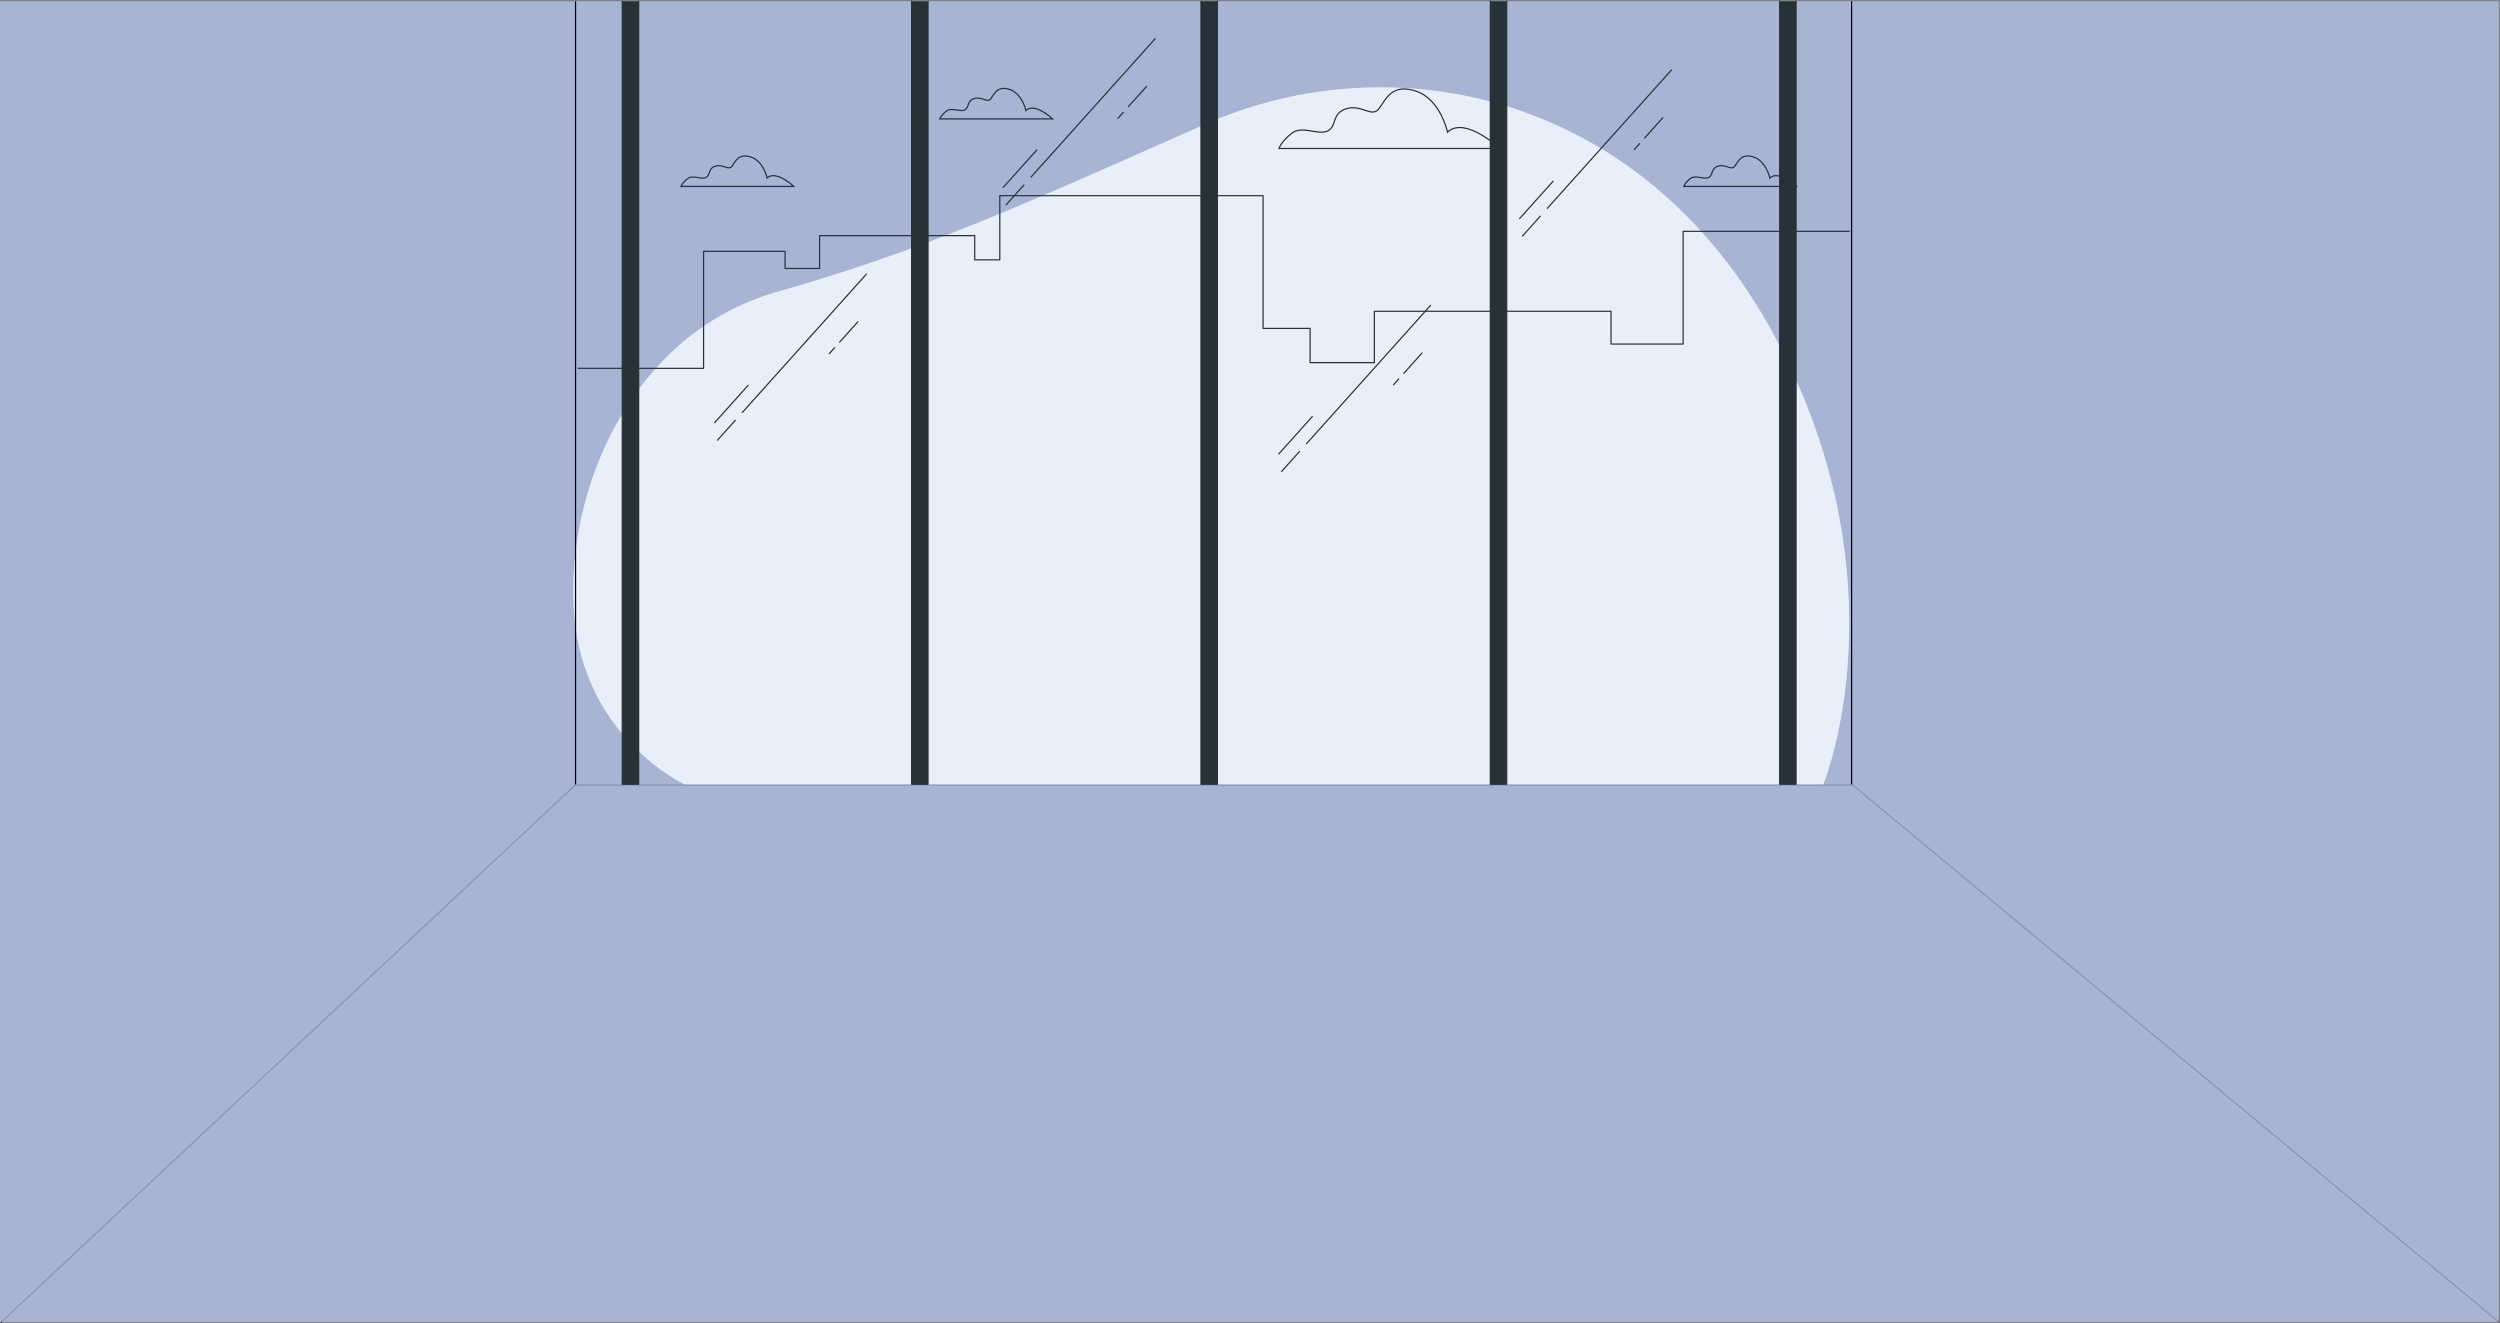 <svg width="2046" height="1083" viewBox="0 0 2046 1083" fill="none" xmlns="http://www.w3.org/2000/svg">
<rect x="0" y="0" width="2046" height="1083" fill="#808080" stroke="none"/>
<line y1="-0.5" x2="688.952" y2="-0.5" transform="matrix(0.769 0.639 -0.685 0.728 1514.85 642)" stroke="black"/>
<line y1="-0.5" x2="644.204" y2="-0.5" transform="matrix(-0.73 0.683 -0.727 -0.686 470.531 642)" stroke="black"/>
<line x1="1514.85" y1="642.5" x2="470.531" y2="642.5" stroke="black"/>
<rect y="1" width="2045" height="1081" fill="#B5C6F1" fill-opacity="0.74"/>
<path d="M1492.29 641.822C1492.29 641.822 1560.21 476.332 1452.47 275.394C1344.74 74.457 1138.63 34.266 986.397 101.643C834.16 169.02 756.875 204.468 636.271 238.753C515.667 273.038 461.769 403.05 469.969 503.565C478.169 604.079 560.138 641.868 560.138 641.868L1492.29 641.822Z" fill="#B5C6F1"/>
<path opacity="0.7" d="M1492.29 641.822C1492.29 641.822 1560.21 476.332 1452.47 275.394C1344.74 74.457 1138.63 34.266 986.397 101.643C834.16 169.02 756.875 204.468 636.271 238.753C515.667 273.038 461.769 403.05 469.969 503.565C478.169 604.079 560.138 641.868 560.138 641.868L1492.29 641.822Z" fill="white"/>
<path d="M1184.66 108.127C1184.66 108.127 1178.96 81.328 1158.97 74.625C1138.99 67.921 1134.22 81.328 1128.51 88.981C1122.8 96.634 1114.24 85.155 1101.86 88.981C1089.49 92.807 1094.3 103.337 1086.65 107.163C1078.99 110.99 1065.71 102.388 1057.15 109.077C1048.6 115.765 1046.68 121.519 1046.68 121.519H1227.49C1227.49 121.519 1199 94.72 1184.66 108.127Z" stroke="#263238" stroke-miterlimit="10"/>
<path d="M839.588 90.39C839.588 90.39 836.639 76.716 826.464 73.29C816.289 69.864 813.827 76.716 810.907 80.676C807.987 84.636 803.623 78.718 797.296 80.676C790.97 82.633 793.418 88.091 789.525 89.96C785.632 91.829 778.834 87.528 774.455 90.939C770.075 94.35 769.117 97.301 769.117 97.301H861.457C861.457 97.301 846.873 83.553 839.588 90.39Z" stroke="#263238" stroke-miterlimit="10"/>
<path d="M627.804 145.664C627.804 145.664 624.855 131.975 614.68 128.549C604.505 125.123 602.043 131.975 599.123 135.965C596.203 139.954 591.839 134.007 585.512 135.965C579.186 137.922 581.634 143.291 577.741 145.249C573.848 147.206 567.05 142.801 562.671 146.227C558.291 149.653 557.333 152.575 557.333 152.575H649.673C649.673 152.575 635.089 138.812 627.804 145.664Z" stroke="#263238" stroke-miterlimit="10"/>
<path d="M1448.44 145.664C1448.44 145.664 1445.49 131.975 1435.32 128.549C1425.14 125.123 1422.68 131.975 1419.76 135.965C1416.84 139.954 1412.48 134.007 1406.15 135.965C1399.82 137.922 1402.27 143.291 1398.38 145.249C1394.49 147.206 1387.69 142.801 1383.31 146.227C1378.93 149.653 1377.97 152.575 1377.97 152.575H1470.32C1470.32 152.575 1455.73 138.812 1448.44 145.664Z" stroke="#263238" stroke-miterlimit="10"/>
<path d="M473.191 301.445H575.804V205.684H642.507V219.699H670.729V192.84H797.713V212.684H818.232V160.139H1033.7V268.744H1072.18V296.773H1124.78V254.729H1318.46V281.587H1377.46V189.34H1513.41" stroke="#263238" stroke-linecap="round" stroke-linejoin="round"/>
<path d="M509.26 1V641.824H522.691V1" fill="#263238"/>
<path d="M509.26 1V641.824H522.691V1" stroke="#263238" stroke-linecap="round" stroke-linejoin="round"/>
<path d="M759.498 1V641.824H746.067V1" fill="#263238"/>
<path d="M759.498 1V641.824H746.067V1" stroke="#263238" stroke-linecap="round" stroke-linejoin="round"/>
<path d="M982.874 1V641.824H996.289V1" fill="#263238"/>
<path d="M982.874 1V641.824H996.289V1" stroke="#263238" stroke-linecap="round" stroke-linejoin="round"/>
<path d="M1219.68 1V641.824H1233.1V1" fill="#263238"/>
<path d="M1219.68 1V641.824H1233.1V1" stroke="#263238" stroke-linecap="round" stroke-linejoin="round"/>
<path d="M1456.47 1V641.824H1469.9V1" fill="#263238"/>
<path d="M1456.47 1V641.824H1469.9V1" stroke="#263238" stroke-linecap="round" stroke-linejoin="round"/>
<path d="M601.775 343.954L587.186 360.217" stroke="#263238" stroke-linecap="round" stroke-linejoin="round"/>
<path d="M709.073 224.344L607.525 337.551" stroke="#263238" stroke-linecap="round" stroke-linejoin="round"/>
<path d="M682.999 284.622L678.75 289.351" stroke="#263238" stroke-linecap="round" stroke-linejoin="round"/>
<path d="M702.075 263.351L687.188 279.955" stroke="#263238" stroke-linecap="round" stroke-linejoin="round"/>
<path d="M612.264 315.365L584.853 345.923" stroke="#263238" stroke-linecap="round" stroke-linejoin="round"/>
<path d="M838.017 151.338L823.428 167.601" stroke="#263238" stroke-linecap="round" stroke-linejoin="round"/>
<path d="M945.33 31.728L843.782 144.919" stroke="#263238" stroke-linecap="round" stroke-linejoin="round"/>
<path d="M919.256 91.99L914.992 96.734" stroke="#263238" stroke-linecap="round" stroke-linejoin="round"/>
<path d="M938.332 70.735L923.43 87.324" stroke="#263238" stroke-linecap="round" stroke-linejoin="round"/>
<path d="M848.506 122.734L821.095 153.291" stroke="#263238" stroke-linecap="round" stroke-linejoin="round"/>
<path d="M1063.47 369.55L1048.88 385.798" stroke="#263238" stroke-linecap="round" stroke-linejoin="round"/>
<path d="M1170.77 249.925L1069.22 363.132" stroke="#263238" stroke-linecap="round" stroke-linejoin="round"/>
<path d="M1144.7 310.203L1140.45 314.947" stroke="#263238" stroke-linecap="round" stroke-linejoin="round"/>
<path d="M1163.77 288.932L1148.89 305.536" stroke="#263238" stroke-linecap="round" stroke-linejoin="round"/>
<path d="M1073.96 340.946L1046.55 371.504" stroke="#263238" stroke-linecap="round" stroke-linejoin="round"/>
<path d="M1260.57 176.919L1245.98 193.182" stroke="#263238" stroke-linecap="round" stroke-linejoin="round"/>
<path d="M1367.88 57.309L1266.33 170.5" stroke="#263238" stroke-linecap="round" stroke-linejoin="round"/>
<path d="M1341.81 117.571L1337.54 122.315" stroke="#263238" stroke-linecap="round" stroke-linejoin="round"/>
<path d="M1360.87 96.316L1345.98 112.905" stroke="#263238" stroke-linecap="round" stroke-linejoin="round"/>
<path d="M1271.06 148.315L1243.64 178.872" stroke="#263238" stroke-linecap="round" stroke-linejoin="round"/>
<line x1="471.031" y1="1" x2="471.031" y2="642" stroke="black"/>
<line x1="1515.35" y1="1" x2="1515.35" y2="642" stroke="black"/>
</svg>
